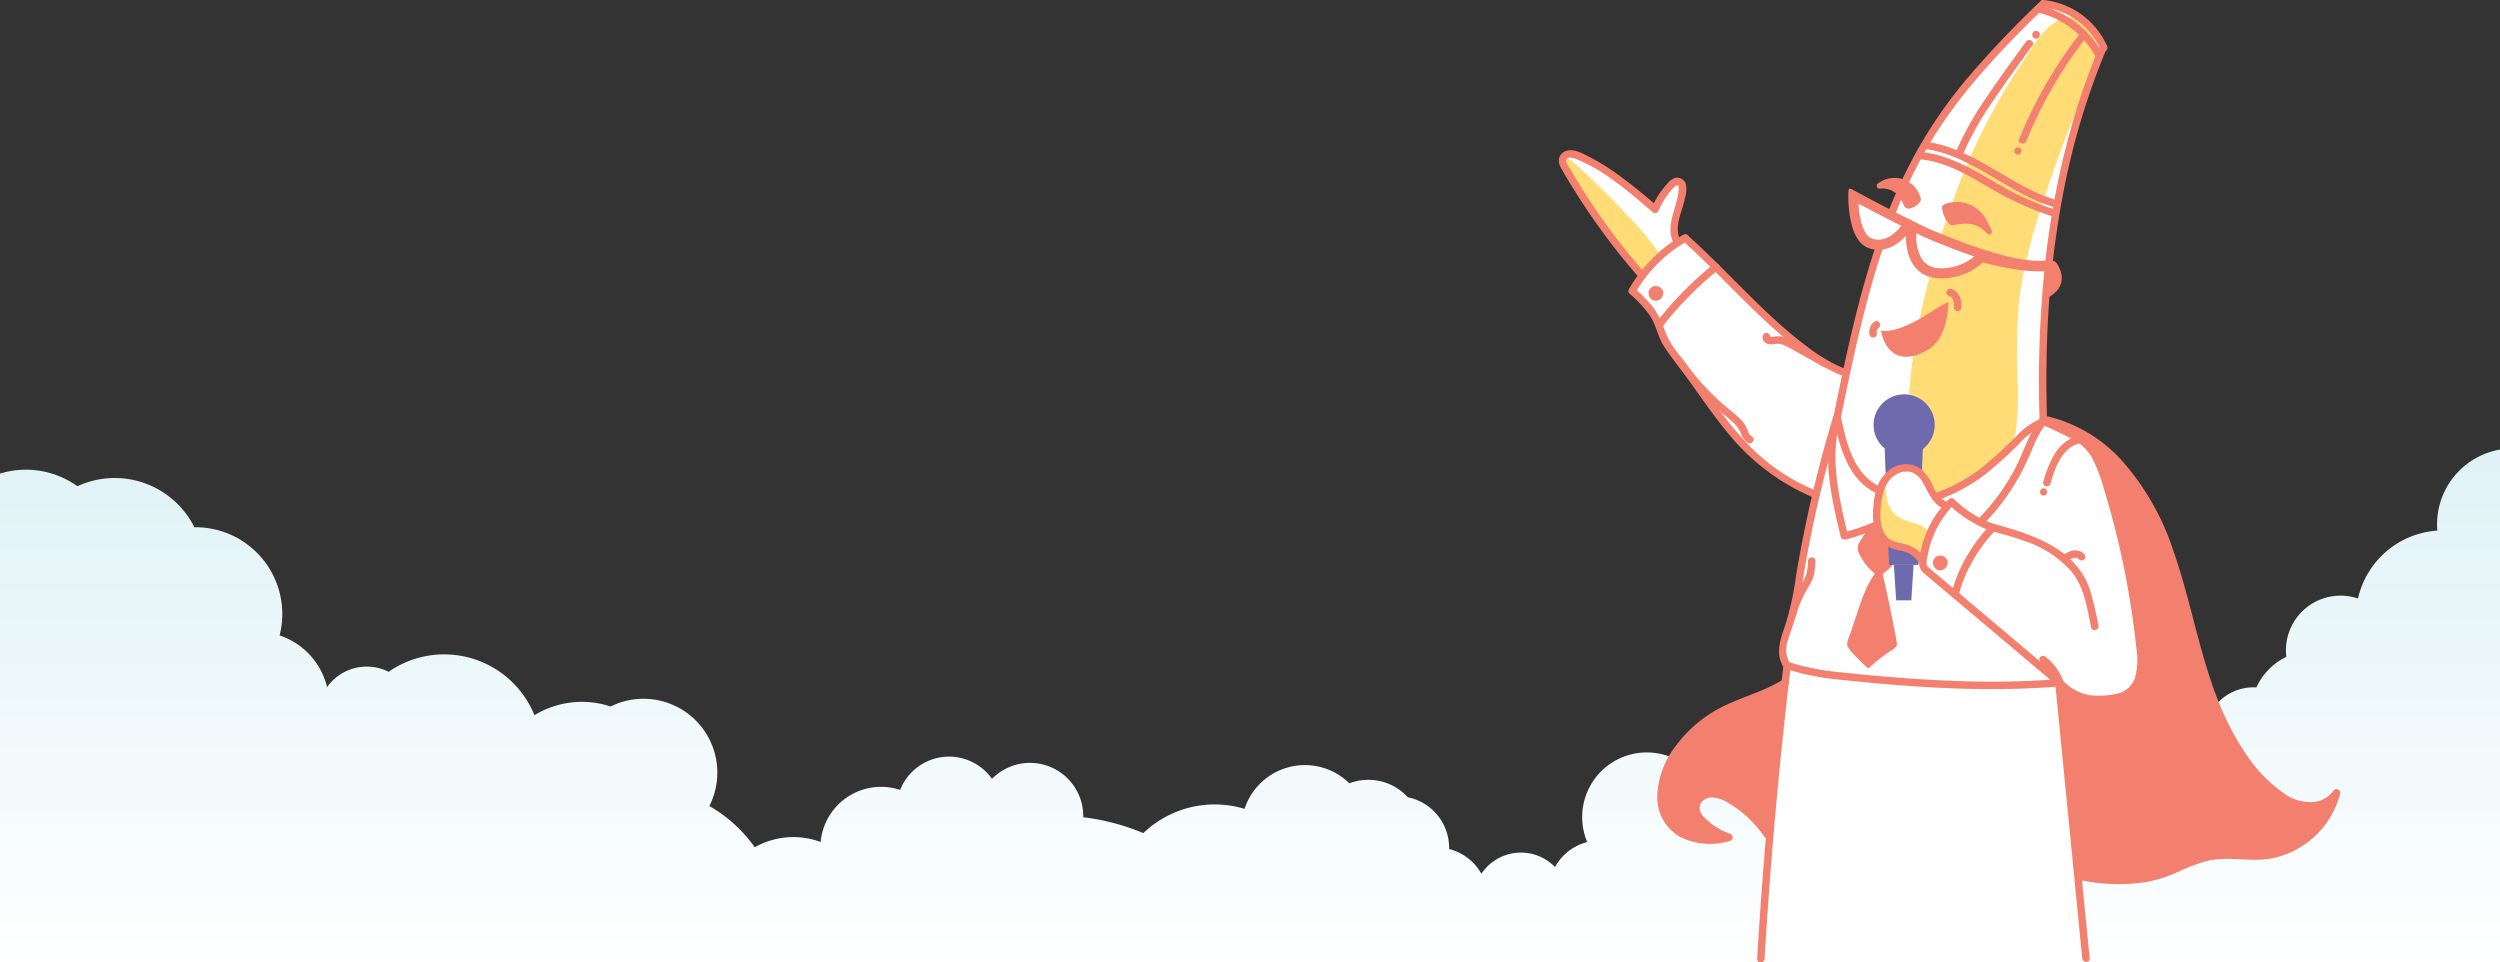 <svg xmlns="http://www.w3.org/2000/svg" xmlns:xlink="http://www.w3.org/1999/xlink" width="360" height="138.599" viewBox="0 0 360 138.599">
  <rect x="0" y="0" width="360" height="138.599" fill="#333333" stroke="none"/>
  <defs>
    <linearGradient id="linear-gradient" x1="0.5" x2="0.5" y2="1" gradientUnits="objectBoundingBox">
      <stop offset="0" stop-color="#dff2f6"/>
      <stop offset="1" stop-color="#fff"/>
    </linearGradient>
    <clipPath id="clip-path">
      <rect id="Rectangle_329" data-name="Rectangle 329" width="360" height="73.863" fill="url(#linear-gradient)"/>
    </clipPath>
    <clipPath id="clip-path-2">
      <rect id="Rectangle_322" data-name="Rectangle 322" width="112.533" height="138.599" fill="none"/>
    </clipPath>
    <clipPath id="clip-path-4">
      <rect id="Rectangle_320" data-name="Rectangle 320" width="10.432" height="14.374" fill="none"/>
    </clipPath>
  </defs>
  <g id="Group_1108" data-name="Group 1108" transform="translate(0 -621.401)">
    <g id="Group_418" data-name="Group 418" transform="translate(0 686.137)">
      <g id="Group_417" data-name="Group 417" clip-path="url(#clip-path)">
        <path id="Path_1063" data-name="Path 1063" d="M360,0V73.863H0V3.457a12.966,12.966,0,0,1,1.448-.349,12.764,12.764,0,0,1,9.7,2.17,12.821,12.821,0,0,1,16.842,5.91A12.5,12.5,0,0,1,40.373,26.3c-.033.157-.07.311-.11.466a10.4,10.4,0,0,1,6.829,7.425h.014A7.019,7.019,0,0,1,55.96,32a14.03,14.03,0,0,1,21,6.25A13.132,13.132,0,0,1,87.925,37a10.636,10.636,0,0,1,14.224,14.33,20.558,20.558,0,0,1,6.536,5.939,11.279,11.279,0,0,1,8.96-.937c.179.056.354.115.527.18a8.742,8.742,0,0,1,11.45-7.5,7.572,7.572,0,0,1,13.225-1.595,7.669,7.669,0,0,1,13.14,5.531,32.3,32.3,0,0,1,8.652,2.284,14.866,14.866,0,0,1,14.579-3.494,9.137,9.137,0,0,1,15.091-3.678,7.68,7.68,0,0,1,8.415,2.009,7.429,7.429,0,0,1,5.887,6.314,7.587,7.587,0,0,1,.063,1.142,7.418,7.418,0,0,1,4.648,3.558,6.839,6.839,0,0,1,10.6-.965,7.335,7.335,0,0,1,4.634-3.595A9.313,9.313,0,0,1,241.49,44.689a10.1,10.1,0,0,1,18.608-.081,10.619,10.619,0,0,1,1.525-.34c.215-.032.427-.054.641-.073a5.522,5.522,0,0,1,6.5.789,7.407,7.407,0,0,1,14.621-.573c.027.135.049.269.067.4a35.522,35.522,0,0,1,9.9-2.865,11.386,11.386,0,0,1,.164-1.69,11.155,11.155,0,0,1,22.084.734q.938-.288,1.893-.523a7.044,7.044,0,0,1,7.1-6.226c.108,0,.216.007.324.012a9.168,9.168,0,0,1,4.317-4.411,7.859,7.859,0,0,1,10.317-8.391A12.566,12.566,0,0,1,349,11.961a12.725,12.725,0,0,1,1.976-.294c-.029-.349-.042-.7-.037-1.062A10.928,10.928,0,0,1,360,0" fill="url(#linear-gradient)"/>
      </g>
    </g>
    <g id="Group_409" data-name="Group 409" transform="translate(224.467 621.401)">
      <g id="Group_408" data-name="Group 408" clip-path="url(#clip-path-2)">
        <g id="Group_407" data-name="Group 407">
          <g id="Group_406" data-name="Group 406" clip-path="url(#clip-path-2)">
            <path id="Path_384" data-name="Path 384" d="M70.2,173.189a4.531,4.531,0,0,1-.239-2.408q1.463-17.626,3.45-35.2a13.944,13.944,0,0,0,.095-3.617c-.108-.721-.329-1.425-.369-2.153a8.684,8.684,0,0,1,.306-2.353L80.8,94.685c1.368-6.1,2.734-12.036,4.34-18.073a71.507,71.507,0,0,1,7.1-17.226,1.9,1.9,0,0,1,.632-.752,1.685,1.685,0,0,1,.9-.161c2.525.071,4.767,1.525,6.945,2.8a62.045,62.045,0,0,0,11.438,5.4,145.318,145.318,0,0,0-1.472,29.753c3.185,1.717,6.49,3.541,8.54,6.522,2.339,3.4,2.666,7.732,3.466,11.781,1.126,5.7,3.326,11.228,3.618,17.035a9.366,9.366,0,0,1-.822,4.958,8.68,8.68,0,0,1-4.538,3.593c-1.824.741-3.763,1.178-5.565,1.969-1.519.666-1.157,2.878-1.13,4.536.041,2.47.288,4.932.535,7.39q.962,9.579,1.925,19.159c.015.149,0,.343-.138.392s-.174-.275-.045-.2" transform="translate(-40.768 -35.906)" fill="#fff"/>
            <path id="Path_385" data-name="Path 385" d="M95.513,25.935A42.824,42.824,0,0,0,88.119,23.1C92.39,15.225,98.636,8.631,104.857,2.184a2.514,2.514,0,0,1,.906-.689,2.3,2.3,0,0,1,1.384.071,13,13,0,0,1,6.969,4.892,1.979,1.979,0,0,1,.483,1.219,2.394,2.394,0,0,1-.4,1,19.633,19.633,0,0,0-1.568,4.014c-.455,1.475-1.069,2.951-1.524,4.427-.464,1.5-.928,3.009-1.359,4.523-.567,1.99-.919,4-1.372,6.014a17.927,17.927,0,0,1-.638,3.043c-.443,1.017-.673.767-1.793.394-3.7-1.233-6.955-3.438-10.427-5.153" transform="translate(-36.074 -0.869)" fill="#fff"/>
            <path id="Path_386" data-name="Path 386" d="M169.555,195.848c.075,1.475,1.31,2.2,2.6,2.923.157.089.176.642.175.823a2.13,2.13,0,0,1-.3.607,7.719,7.719,0,0,1-1.406,1.385,1.547,1.547,0,0,0-.663.826,1.444,1.444,0,0,0,.046.57q1.029,4.737,1.877,9.511a.976.976,0,0,1,0,.5,1,1,0,0,1-.423.435,28.312,28.312,0,0,0-3.329,2.637l-2.063-2.106a1.555,1.555,0,0,1-.442-2.022,48.279,48.279,0,0,1,3.62-8.989.754.754,0,0,0,.134-.385.681.681,0,0,0-.157-.358c-.705-.976-1.889-1.752-1.956-2.954a3.6,3.6,0,0,1,.794-2.067,5.615,5.615,0,0,1,1.3-1.552c.49.416.521,1.149.793,1.732a2.175,2.175,0,0,0,1.292,1.136" transform="translate(-123.639 -120.135)" fill="#f3806e"/>
            <path id="Path_387" data-name="Path 387" d="M222.9,277.663c-1.868-2.148-3.8-4.347-6.321-5.666a4.719,4.719,0,0,0-2.035-.626,2.2,2.2,0,0,0-1.875.854,2.323,2.323,0,0,0,.146,2.518,6.829,6.829,0,0,0,1.986,1.766l1.731,1.174a7.922,7.922,0,0,1-6.627-.758,5.508,5.508,0,0,1-1.607-1.451,6.1,6.1,0,0,1-.958-3.623c.049-4.268,2.72-8.165,6.126-10.736a27.707,27.707,0,0,1,5.522-3.151,29.15,29.15,0,0,1,5.927-2.218c.386,1.446-.387,3.908-.558,5.441q-.307,2.74-.571,5.485t-.485,5.493q-.111,1.374-.21,2.749c-.03.419-.435,2.468-.189,2.751" transform="translate(-192.506 -157.047)" fill="#f3806e"/>
            <path id="Path_388" data-name="Path 388" d="M166.582,195.348a16.522,16.522,0,0,0-1.179,1.563q-.272.411-.521.837c-.157.269-.357.492-.222.8a7.2,7.2,0,0,0,2.214,2.764l-.649.084a13.067,13.067,0,0,0,1.948-1.779,4.807,4.807,0,0,0,.349-.47c.061-.093.119-.188.174-.285a1.629,1.629,0,0,1,.134-.268q.163.138.052.071a.974.974,0,0,0-.12-.057,2.392,2.392,0,0,1-.254-.151,4.224,4.224,0,0,0-.508-.338c-.617-.308-.075-1.231.541-.925.245.122.44.316.678.448a1.343,1.343,0,0,1,.564.429c.344.548-.057,1.2-.366,1.664a11,11,0,0,1-2.433,2.42.55.55,0,0,1-.649.084,7.936,7.936,0,0,1-2.739-3.478c-.272-.78.349-1.558.75-2.182a18.516,18.516,0,0,1,1.481-1.986c.447-.526,1.2.235.757.757" transform="translate(-120.488 -119.385)" fill="#f3806e"/>
            <path id="Path_389" data-name="Path 389" d="M212.13,79.523l-10.141-9.878a1.319,1.319,0,0,1-1.121.584c-1.087-2.455.641-5.219.645-7.9a.894.894,0,0,0-.135-.561c-.35-.445-1.042,0-1.4.438l-2.6,3.152c-3.218-2.906-6.531-5.873-10.568-7.456-.773-.3-1.9-.416-2.207.354a1.7,1.7,0,0,0,.326,1.425,116.531,116.531,0,0,0,10.455,15.014,1.126,1.126,0,0,1,.325.639c.015.489-.562.761-.793,1.192-.411.763.351,1.6.944,2.227a15.827,15.827,0,0,1,2.028,2.958,106.263,106.263,0,0,0,9.275,13.985,42.011,42.011,0,0,0,12.7,10.82c.3.158.681.306.955.107a.933.933,0,0,0,.288-.549l2.953-11.242a36.1,36.1,0,0,0,.98-4.5c.115-.886.25-1.115-.482-1.541-.611-.356-1.335-.573-1.967-.9a33.938,33.938,0,0,1-6.9-5c-1.214-1.09-2.386-2.227-3.555-3.366" transform="translate(-183.81 -35.413)" fill="#fff"/>
            <path id="Path_390" data-name="Path 390" d="M255.766,59.452c-.337-.293-.884-.576-1.173-.236-.229.27-.051.678.133.981A178.226,178.226,0,0,0,265.655,76.11c-.051-.069,1.769-1.942,1.93-2.132.77-.908.89-1.108.193-2.086a48.385,48.385,0,0,0-3.736-4.345,100.149,100.149,0,0,0-8.277-8.095" transform="translate(-253.916 -36.268)" fill="#ffdc76"/>
            <path id="Path_391" data-name="Path 391" d="M93.109,44.919c-1.822,7.277-3.1,14.771-2.633,22.258a11.6,11.6,0,0,0,.453,2.874,13.2,13.2,0,0,0,2.654,4.171,1.766,1.766,0,0,0,.693.588,1.64,1.64,0,0,0,.984-.043c2.911-.788,5.352-2.726,7.7-4.617a8.3,8.3,0,0,0,2.362-2.522c.77-1.511.871-5.52.822-7.216-.328-11.194-.049-14.748,2.194-22.916a186.364,186.364,0,0,1,8.833-23.806c1.2-2.807.419-7.8-3.739-7.408-3.095.294-5.489,4.837-7.016,7.111a89.447,89.447,0,0,0-9.8,19.859c-1.365,3.826-2.52,7.725-3.507,11.665" transform="translate(-40.031 -3.844)" fill="#ffdc76"/>
            <path id="Path_392" data-name="Path 392" d="M159.538,215.883h2.186l.326-5.106h-2.838Z" transform="translate(-110.96 -129.434)" fill="#6f69ae"/>
            <path id="Path_393" data-name="Path 393" d="M156.4,184.1h4.244l.624-16.764h-5.492Z" transform="translate(-108.848 -102.758)" fill="#6f69ae"/>
            <path id="Path_394" data-name="Path 394" d="M156.3,181.492l-.017-.447h5.1l-.017.447Z" transform="translate(-109.161 -111.176)" fill="#6f69ae"/>
            <path id="Path_395" data-name="Path 395" d="M151.34,151.547a4.4,4.4,0,1,0,4.4-4.4,4.4,4.4,0,0,0-4.4,4.4" transform="translate(-106.012 -90.36)" fill="#6f69ae"/>
            <path id="Path_396" data-name="Path 396" d="M146.568,182.842a3.35,3.35,0,0,0,1.832,2.4,11.973,11.973,0,0,0,1.814.413,8.073,8.073,0,0,1,3.1,1.94c.2.159-.212-.145,0,0a8.727,8.727,0,0,0,.459-1.932,15.076,15.076,0,0,1,.772-2.167,7.84,7.84,0,0,1,2.317-3.391c-.294-.156.273.193,0,0a8.15,8.15,0,0,1-2.751-3.328,6.894,6.894,0,0,0-.789-1.559,2.949,2.949,0,0,0-3.1-.868,4.509,4.509,0,0,0-2.542,2.147,8.212,8.212,0,0,0-.829,2.179c-.088.347-.159.7-.223,1.049a7.877,7.877,0,0,0-.069,3.116" transform="translate(-100.921 -106.989)" fill="#fff"/>
            <path id="Path_397" data-name="Path 397" d="M146.981,117.519s.959,5.494,6.536,2.052c2.53-1.721,2.53-6.222,2.53-6.222s-5.847,4.48-9.066,4.17" transform="translate(-100.236 -69.605)" fill="#f3806e"/>
            <path id="Path_398" data-name="Path 398" d="M146.981,117.519s.959,5.494,6.536,2.052c2.53-1.721,2.53-6.222,2.53-6.222S150.2,117.829,146.981,117.519Z" transform="translate(-100.236 -69.605)" fill="none" stroke="#f3806e" stroke-width="0.555"/>
            <g id="Group_405" data-name="Group 405" transform="translate(69.774 60.687)" opacity="0.25">
              <g id="Group_404" data-name="Group 404">
                <g id="Group_403" data-name="Group 403" clip-path="url(#clip-path-4)">
                  <path id="Path_399" data-name="Path 399" d="M83.768,157.253c.161.09,5.258,3.005,5.324,3.532s.265,2.179,1.39,2.708c1.091.514,3.564,7.686,3.717,8.133-.434-1.715-.879-3.429-1.308-5.139a9.388,9.388,0,0,0-1.641-3.894,7.185,7.185,0,0,1-.99-1.21,7.894,7.894,0,0,0-.5-1.072,2.692,2.692,0,0,0-.982-.707c-.379-.191-.757-.384-1.138-.575a35.657,35.657,0,0,0-3.871-1.776" transform="translate(-83.768 -157.253)" fill="#fff"/>
                </g>
              </g>
            </g>
            <path id="Path_400" data-name="Path 400" d="M96.817,16.888a103.912,103.912,0,0,0-6.163,20.393,135.332,135.332,0,0,0-2.387,21.26c-.147,4.007-.14,8.018-.011,12.025.022.69-1.048.689-1.071,0a161.721,161.721,0,0,1,.671-21.644,120.816,120.816,0,0,1,3.995-21.163,100.618,100.618,0,0,1,4.042-11.411c.268-.633,1.191-.087.924.541" transform="translate(-17.941 -9.866)" fill="#f3806e"/>
            <path id="Path_401" data-name="Path 401" d="M140,.942c-6.412,6.21-12.666,12.7-17.155,20.478-4.354,7.546-7.078,15.892-9.178,24.311-1.188,4.761-2.182,9.568-3.168,14.374-.139.675-1.171.389-1.033-.284,1.776-8.655,3.576-17.344,6.5-25.7A79.668,79.668,0,0,1,121.183,22.2a68.064,68.064,0,0,1,7.546-10.953A144.41,144.41,0,0,1,139.244.185c.5-.48,1.253.277.757.757" transform="translate(-69.871 -0.019)" fill="#f3806e"/>
            <path id="Path_402" data-name="Path 402" d="M95.616,7.18a10.258,10.258,0,0,0-8.24-6.105c-.679-.068-.686-1.14,0-1.071a11.308,11.308,0,0,1,9.165,6.636c.27.626-.652,1.172-.925.541" transform="translate(-17.579 0)" fill="#f3806e"/>
            <path id="Path_403" data-name="Path 403" d="M97.286,9.539a12.68,12.68,0,0,0-8.374-6.494c-.672-.154-.387-1.187.285-1.033A13.719,13.719,0,0,1,98.211,9c.316.611-.607,1.154-.925.541" transform="translate(-19.908 -1.226)" fill="#f3806e"/>
            <path id="Path_404" data-name="Path 404" d="M132.843,86.326s2.944-1.218,1.649-3.956-.374,2.319-18.875-5.6c-6.105-2.955-10.964-5.648-10.964-5.648s-.4,7,2.823,8.054,5.517-2.407,5.517-2.407-.857,6.345,4.336,6.709a8.818,8.818,0,0,0,6.357-2.317s6.2,1.753,9.623,1.207c.685,0,1.934,2.433-.466,3.956" transform="translate(-62.669 -43.675)" fill="#f3806e"/>
            <path id="Path_405" data-name="Path 405" d="M132.843,86.326s2.944-1.218,1.649-3.956-.374,2.319-18.875-5.6c-6.105-2.955-10.964-5.648-10.964-5.648s-.4,7,2.823,8.054,5.517-2.407,5.517-2.407-.857,6.345,4.336,6.709a8.818,8.818,0,0,0,6.357-2.317s6.2,1.753,9.623,1.207C133.994,82.37,135.242,84.8,132.843,86.326Z" transform="translate(-62.669 -43.675)" fill="none" stroke="#f3806e" stroke-linecap="round" stroke-linejoin="round" stroke-width="0.555"/>
            <path id="Path_406" data-name="Path 406" d="M148.656,85.287a7.474,7.474,0,0,0,4.6-1.7q-3.155-1.062-7.095-2.749l-.039-.018q-.6-.29-1.181-.576a6.132,6.132,0,0,0,.867,3.867,3.1,3.1,0,0,0,2.4,1.164c.151.01.3.016.455.016m-9.182-4.124c1.712,0,3.011-1.654,3.259-1.993-2.621-1.315-4.817-2.476-6.152-3.194.107,1.931.572,4.57,2.005,5.041a2.843,2.843,0,0,0,.887.146" transform="translate(-93.429 -46.655)" fill="#fff"/>
            <path id="Path_407" data-name="Path 407" d="M260.57,69.563c-1.556-2.866.889-5.659.641-8.577l.157.379c-.257-.269-.358-.37-.634-.125a7.945,7.945,0,0,0-.937,1.042,11.435,11.435,0,0,0-1.5,2.559.541.541,0,0,1-.841.108c-1.724-1.482-3.45-2.969-5.289-4.308a25.642,25.642,0,0,0-5.688-3.315c-.36-.139-1.373-.45-1.446.212-.044.4.412.937.6,1.259q.887,1.528,1.83,3.021,1.839,2.912,3.885,5.687,2.37,3.216,5.008,6.219c.452.517-.3,1.277-.757.758a97.11,97.11,0,0,1-9.342-12.573c-.674-1.081-1.358-2.169-1.962-3.292a2.091,2.091,0,0,1-.32-1.2,1.5,1.5,0,0,1,1.094-1.269c1.139-.335,2.361.4,3.344.9a29.234,29.234,0,0,1,3.189,1.892,73.256,73.256,0,0,1,6.613,5.254l-.841.108a12.045,12.045,0,0,1,2.308-3.519,1.986,1.986,0,0,1,1.211-.775,1.485,1.485,0,0,1,1.342.773,4.029,4.029,0,0,1-.067,2.033,19.994,19.994,0,0,1-.583,2.108c-.4,1.314-.788,2.817-.09,4.1.329.606-.6,1.147-.925.541" transform="translate(-243.968 -34.427)" fill="#f3806e"/>
            <path id="Path_408" data-name="Path 408" d="M142.036,107.75a2.023,2.023,0,0,1,1.171,1.024,3.155,3.155,0,0,1,.276,1.652.535.535,0,1,1-1.071,0,3.9,3.9,0,0,0,0-.651c-.009-.1.015.078,0,.01-.005-.025-.008-.05-.013-.075-.009-.05-.02-.1-.033-.149s-.031-.11-.049-.164a.275.275,0,0,1-.026-.071c0,.034.045.1.007.018a1.755,1.755,0,0,0-.137-.241.549.549,0,0,1-.038-.053.384.384,0,1,1,.023.032c-.032-.037-.064-.073-.1-.108s-.064-.058-.1-.087c-.048-.044.1.067.019.015l-.054-.036a1.284,1.284,0,0,0-.112-.064c-.011-.005-.11-.051-.024-.012s-.014,0-.027-.007a.536.536,0,1,1,.285-1.033" transform="translate(-85.514 -66.153)" fill="#f3806e"/>
            <path id="Path_409" data-name="Path 409" d="M172.989,120.81l-.031.023.108-.084a1.275,1.275,0,0,0-.212.215l.084-.108a1.37,1.37,0,0,0-.161.278l.054-.128a1.4,1.4,0,0,0-.091.328c.007-.047.013-.095.019-.142a1.285,1.285,0,0,0,0,.34l-.019-.142c.005.037.013.075.021.112a.563.563,0,0,1-.054.413.548.548,0,0,1-.32.246.536.536,0,0,1-.659-.374,1.766,1.766,0,0,1,.049-1.012,1.813,1.813,0,0,1,.225-.444,2.1,2.1,0,0,1,.2-.245,2.134,2.134,0,0,1,.245-.2.538.538,0,0,1,.413-.054.536.536,0,0,1,.374.659l-.054.128a.536.536,0,0,1-.192.192" transform="translate(-126.976 -73.575)" fill="#f3806e"/>
            <path id="Path_410" data-name="Path 410" d="M124.625,66.083a45.764,45.764,0,0,1-9.845-4.515c-2.895-1.683-5.913-3.431-9.31-3.778-.679-.069-.686-1.141,0-1.071,3.437.351,6.485,1.975,9.428,3.679,1.522.881,3.034,1.783,4.616,2.555a35.646,35.646,0,0,0,5.4,2.1.536.536,0,0,1-.285,1.033" transform="translate(-53.257 -34.828)" fill="#f3806e"/>
            <path id="Path_411" data-name="Path 411" d="M123.907,62.311c-5.227-1.493-9.408-5.148-14.379-7.205a17.041,17.041,0,0,0-4.322-1.2c-.674-.086-.683-1.159,0-1.071,5.5.706,9.9,4.244,14.691,6.7a23.7,23.7,0,0,0,4.295,1.744.536.536,0,0,1-.285,1.033" transform="translate(-52.441 -32.439)" fill="#f3806e"/>
            <path id="Path_412" data-name="Path 412" d="M104.067,12.22a63.146,63.146,0,0,0-8.7,15.029c-.256.63-1.293.354-1.033-.285a64.954,64.954,0,0,1,8.975-15.5c.424-.543,1.177.22.757.757" transform="translate(-28.047 -6.925)" fill="#f3806e"/>
            <path id="Path_413" data-name="Path 413" d="M119.456,56.024a.536.536,0,0,1,0-1.071.536.536,0,0,1,0,1.071" transform="translate(-53.341 -33.746)" fill="#f3806e"/>
            <path id="Path_414" data-name="Path 414" d="M114.629,31.21a44.611,44.611,0,0,1,4.479-8.041c1.835-2.712,3.755-5.37,5.688-8.014.4-.551,1.332-.017.925.541-1.9,2.6-3.783,5.207-5.589,7.869a43.9,43.9,0,0,0-4.469,7.93c-.257.629-1.294.354-1.033-.285" transform="translate(-57.509 -9.165)" fill="#f3806e"/>
            <path id="Path_415" data-name="Path 415" d="M112.121,12.075V12a.4.4,0,0,1,.046-.206.4.4,0,0,1,.11-.172.6.6,0,0,1,.379-.157l.142.019a.535.535,0,0,1,.236.138l.084.108a.533.533,0,0,1,.073.271v.079a.551.551,0,0,1-.535.536l-.142-.019a.538.538,0,0,1-.237-.138l-.084-.108a.535.535,0,0,1-.073-.27" transform="translate(-43.929 -7.037)" fill="#f3806e"/>
            <path id="Path_416" data-name="Path 416" d="M106.117,99.6q-.068,1.12-.137,2.241a3.347,3.347,0,0,1-.135,1.089.745.745,0,0,1-1.045.439.538.538,0,0,1-.108-.841,2.4,2.4,0,0,0,.293-.281c.009-.01.087-.106.044-.051s.019-.027.025-.036q.058-.083.11-.171c.034-.058.066-.118.1-.179.017-.034.032-.068.047-.1-.019.045-.021.053,0,0a3.137,3.137,0,0,0,.118-.413c.006-.029.01-.059.016-.089.018-.08-.011.128,0-.015.007-.068.012-.135.014-.2s0-.136,0-.2c0-.03,0-.06-.005-.09,0-.015-.016-.14-.005-.063s-.005-.028-.008-.04c-.007-.037-.014-.074-.022-.11q-.023-.1-.053-.2c-.009-.029-.019-.057-.029-.085-.017-.046-.035-.087,0-.019q-.046-.1-.1-.2a.536.536,0,0,1,.733-.733,2.209,2.209,0,0,1,.892,1.837c.033.668-.1,1.534-.861,1.736a.536.536,0,1,1-.285-1.033q.087-.027-.017.014c.05-.031.045-.024-.015.019a.477.477,0,0,0,.053-.055q-.065.086-.017.012c.054-.125-.028.112.013-.022.017-.055.033-.109.045-.165.006-.029.011-.057.015-.085q-.014.107,0,.015c0-.043.005-.086.007-.129q.006-.176-.005-.352c0-.055-.008-.11-.014-.165.014.129-.013-.067-.018-.09a2.272,2.272,0,0,0-.089-.31c.042.118-.027-.052-.04-.075-.022-.039-.046-.075-.071-.112.068.1-.038-.038-.059-.059s-.043-.04-.066-.059c.049.038.049.04,0,0l.733-.732a3.133,3.133,0,0,1-.7,3.843q-.054-.421-.108-.841a.407.407,0,0,0-.444.037c-.04.054-.05.063-.029.028s.014-.024-.013.032a.589.589,0,0,0,.022-.081c-.042.137,0-.027,0-.067,0-.065.008-.13.012-.195l.053-.876.105-1.721a.535.535,0,1,1,1.071,0" transform="translate(-34.659 -60.831)" fill="#f3806e"/>
            <path id="Path_417" data-name="Path 417" d="M183.77,138.648a.536.536,0,0,1,0-1.071.536.536,0,0,1,0,1.071" transform="translate(-142.475 -84.483)" fill="#f3806e"/>
            <path id="Path_418" data-name="Path 418" d="M206.758,108.013c-3.682-1.348-6.818-3.926-9.726-6.49-3.006-2.65-5.8-5.53-8.639-8.352-1.6-1.585-3.209-3.153-4.883-4.656-.514-.462.245-1.217.757-.757,5.809,5.219,10.877,11.28,17.146,15.98a22.329,22.329,0,0,0,5.629,3.243c.642.235.365,1.27-.285,1.033" transform="translate(-165.627 -53.802)" fill="#f3806e"/>
            <path id="Path_419" data-name="Path 419" d="M251.421,88.373a20.083,20.083,0,0,0-7.395,7.348.536.536,0,0,1-.925-.54,21.166,21.166,0,0,1,7.779-7.732.536.536,0,0,1,.541.925" transform="translate(-232.937 -53.655)" fill="#f3806e"/>
            <path id="Path_420" data-name="Path 420" d="M195.2,107.38a21.308,21.308,0,0,1,2.691,2.791,12.658,12.658,0,0,1,1.684,3.449,13.134,13.134,0,0,0,2.116,3.456c.778,1.01,1.528,2.04,2.269,3.076,2.989,4.18,5.879,8.524,9.854,11.85a28.478,28.478,0,0,0,7.635,4.56c.631.254.356,1.291-.285,1.033a31.565,31.565,0,0,1-12.508-9.323c-1.658-1.993-3.158-4.11-4.657-6.223-.77-1.086-1.54-2.172-2.333-3.241a34.8,34.8,0,0,1-2.422-3.333c-.748-1.309-1-2.828-1.816-4.1a16.821,16.821,0,0,0-2.987-3.234c-.51-.466.249-1.221.757-.757" transform="translate(-184.254 -65.85)" fill="#f3806e"/>
            <path id="Path_421" data-name="Path 421" d="M240.532,99.158a50.357,50.357,0,0,0-8.21,8.359c-.422.544-1.175-.219-.757-.757a50.328,50.328,0,0,1,8.21-8.359c.532-.428,1.294.325.757.757" transform="translate(-217.501 -60.348)" fill="#f3806e"/>
            <path id="Path_422" data-name="Path 422" d="M253.679,107.737l0-.01.054.128a.506.506,0,0,0-.056-.1l.084.108a.525.525,0,0,0-.093-.092l.108.084a.6.6,0,0,0-.123-.071l.128.054a.667.667,0,0,0-.159-.042l.142.019a.667.667,0,0,0-.164,0l.142-.019a.578.578,0,0,0-.137.037l.128-.054a.521.521,0,0,0-.1.061l.108-.084a.49.49,0,0,0-.079.08l.084-.108a.464.464,0,0,0-.057.1l.054-.128a.541.541,0,0,0-.032.12l.019-.142a.581.581,0,0,0,0,.146c-.007-.047-.013-.095-.019-.142a.679.679,0,0,0,.045.163l-.054-.128a.674.674,0,0,0,.08.137l-.084-.108a.606.606,0,0,0,.1.1l-.108-.084a.532.532,0,0,0,.107.063l-.128-.054a.48.48,0,0,0,.113.03l-.142-.019a.494.494,0,0,0,.117,0l-.142.019a.544.544,0,0,0,.122-.034l-.128.054a.6.6,0,0,0,.121-.071l-.108.084a.673.673,0,0,0,.117-.118l-.084.108a.663.663,0,0,0,.077-.133l-.054.128a.567.567,0,0,0,.038-.135c-.006.047-.013.095-.019.142a.54.54,0,0,0,0-.127c.006.047.013.095.019.142a.488.488,0,0,0-.026-.1.406.406,0,0,1-.01-.213.4.4,0,0,1,.064-.2.535.535,0,0,1,.732-.192l.108.084a.535.535,0,0,1,.138.236.855.855,0,0,1,.049.315.97.97,0,0,1-.053.313,1.141,1.141,0,0,1-.14.283,1.52,1.52,0,0,1-.138.171,1.473,1.473,0,0,1-.171.139,1.042,1.042,0,0,1-.281.138.508.508,0,0,1-.09.022,1.112,1.112,0,0,1-.224.023,1.061,1.061,0,0,1-.419-.106.978.978,0,0,1-.239-.166,1.132,1.132,0,0,1-.309-.5,1.182,1.182,0,0,1-.049-.3,1.03,1.03,0,0,1,.032-.3.871.871,0,0,1,.049-.133.853.853,0,0,1,.066-.138,1.062,1.062,0,0,1,.29-.3,1.042,1.042,0,0,1,.551-.176,1.152,1.152,0,0,1,.317.032,1.1,1.1,0,0,1,.291.114.949.949,0,0,1,.122.086.908.908,0,0,1,.118.1,1.1,1.1,0,0,1,.227.377.407.407,0,0,1,.01.214.394.394,0,0,1-.064.2.535.535,0,0,1-.732.192l-.108-.084a.535.535,0,0,1-.138-.236" transform="translate(-239.729 -65.548)" fill="#f3806e"/>
            <path id="Path_423" data-name="Path 423" d="M147.55,208.323l0-.01.054.128a.506.506,0,0,0-.056-.1l.084.108a.524.524,0,0,0-.093-.092l.108.084a.6.6,0,0,0-.123-.071l.128.054a.668.668,0,0,0-.159-.042l.142.019a.669.669,0,0,0-.164,0l.142-.019a.58.58,0,0,0-.137.037l.128-.054a.52.52,0,0,0-.1.061l.108-.084a.488.488,0,0,0-.079.08l.084-.108a.466.466,0,0,0-.057.1l.054-.128a.541.541,0,0,0-.032.12c.007-.047.013-.095.019-.142a.579.579,0,0,0,0,.146l-.019-.142a.68.68,0,0,0,.045.163l-.054-.128a.675.675,0,0,0,.08.137l-.084-.108a.605.605,0,0,0,.1.1l-.108-.084a.533.533,0,0,0,.107.063l-.128-.054a.479.479,0,0,0,.113.03l-.142-.019a.493.493,0,0,0,.117,0l-.142.019a.545.545,0,0,0,.122-.034l-.128.054a.6.6,0,0,0,.121-.071l-.108.084a.676.676,0,0,0,.117-.118l-.084.108a.661.661,0,0,0,.077-.133l-.054.128a.565.565,0,0,0,.038-.135l-.019.142a.537.537,0,0,0,0-.127c.006.047.013.095.019.142a.487.487,0,0,0-.026-.1.406.406,0,0,1-.01-.213.4.4,0,0,1,.064-.2.535.535,0,0,1,.732-.192l.108.084a.535.535,0,0,1,.138.236.855.855,0,0,1,.049.315.97.97,0,0,1-.053.313,1.141,1.141,0,0,1-.14.283,1.517,1.517,0,0,1-.138.171,1.472,1.472,0,0,1-.171.139,1.041,1.041,0,0,1-.281.138.509.509,0,0,1-.09.022,1.113,1.113,0,0,1-.224.023,1.061,1.061,0,0,1-.419-.106.977.977,0,0,1-.239-.166,1.132,1.132,0,0,1-.309-.5,1.181,1.181,0,0,1-.049-.3,1.029,1.029,0,0,1,.032-.3.868.868,0,0,1,.049-.133.857.857,0,0,1,.066-.138,1.062,1.062,0,0,1,.29-.3,1.042,1.042,0,0,1,.551-.176,1.152,1.152,0,0,1,.317.032,1.1,1.1,0,0,1,.291.114.948.948,0,0,1,.122.086.909.909,0,0,1,.118.1,1.1,1.1,0,0,1,.227.377.407.407,0,0,1,.01.214.394.394,0,0,1-.064.2.535.535,0,0,1-.732.192l-.108-.084a.535.535,0,0,1-.138-.236" transform="translate(-92.643 -127.316)" fill="#f3806e"/>
            <path id="Path_424" data-name="Path 424" d="M171.956,154.81c.794,3.8,1.813,8.318,5.687,10.13.624.292.081,1.215-.541.925-4.134-1.934-5.329-6.7-6.179-10.771-.14-.673.891-.96,1.033-.285" transform="translate(-131.344 -94.829)" fill="#f3806e"/>
            <path id="Path_425" data-name="Path 425" d="M125.476,157a9.854,9.854,0,0,0-3.765,2.764c-1.138,1.125-2.3,2.225-3.529,3.253a24.477,24.477,0,0,1-8.192,4.776c-.658.21-.94-.824-.285-1.033a23.842,23.842,0,0,0,8.215-4.923c1.207-1.044,2.346-2.157,3.483-3.275a9.671,9.671,0,0,1,3.789-2.6c.66-.205.942.828.285,1.033" transform="translate(-55.511 -95.757)" fill="#f3806e"/>
            <path id="Path_426" data-name="Path 426" d="M177.223,195.775a33.454,33.454,0,0,1-4.364,1.485.536.536,0,0,1-.285-1.033,33.508,33.508,0,0,0,4.364-1.485.538.538,0,0,1,.659.374.549.549,0,0,1-.374.659" transform="translate(-131.538 -119.569)" fill="#f3806e"/>
            <path id="Path_427" data-name="Path 427" d="M185.564,155.151c-1.638,5.487-.293,11.24,1.01,16.646.161.67-.871.956-1.033.284-1.347-5.592-2.7-11.541-1.01-17.215a.536.536,0,0,1,1.033.285" transform="translate(-144.967 -94.869)" fill="#f3806e"/>
            <path id="Path_428" data-name="Path 428" d="M119.226,156.827a16.822,16.822,0,0,0-1.963,3.633c-.561,1.311-1.132,2.608-1.821,3.858a32.611,32.611,0,0,1-5,6.788c-.477.5-1.234-.259-.757-.758a31.5,31.5,0,0,0,4.916-6.718c1.305-2.4,2.04-5.155,3.7-7.343.411-.541,1.342-.008.925.541" transform="translate(-49.069 -95.834)" fill="#f3806e"/>
            <path id="Path_429" data-name="Path 429" d="M199.27,129.192q-2.46-1.367-4.921-2.735a6.951,6.951,0,0,0-1.136-.552,2.422,2.422,0,0,0-1.263-.058c-.705.118-1.715-.178-1.593-1.088a.554.554,0,0,1,.535-.536.538.538,0,0,1,.536.536c-.018.132.821-.052.962-.058a3.06,3.06,0,0,1,1.035.146,11.177,11.177,0,0,1,2.053,1.011l4.333,2.409c.6.335.063,1.26-.541.925" transform="translate(-161 -76.283)" fill="#f3806e"/>
            <path id="Path_430" data-name="Path 430" d="M219.908,133.651a38.239,38.239,0,0,0,5.25,5.966c.93.858,1.96,1.6,2.881,2.469a4.742,4.742,0,0,1,1.061,1.376c.21.44.315,1.066.779,1.31.611.321.07,1.246-.54.925a2.2,2.2,0,0,1-.957-1.2,4.406,4.406,0,0,0-.933-1.492c-.941-.948-2.064-1.723-3.047-2.63a39.54,39.54,0,0,1-5.418-6.182c-.4-.563.528-1.1.925-.541" transform="translate(-202.086 -81.928)" fill="#f3806e"/>
            <path id="Path_431" data-name="Path 431" d="M134.681,196.585a20.667,20.667,0,0,0-3.223,4.344,18.617,18.617,0,0,0-2.036,4.994c-.155.671-1.187.387-1.033-.285a19.646,19.646,0,0,1,2.144-5.25,21.75,21.75,0,0,1,3.39-4.56.536.536,0,0,1,.757.757" transform="translate(-71.845 -120.156)" fill="#f3806e"/>
            <path id="Path_432" data-name="Path 432" d="M158.806,185.539a7.59,7.59,0,0,1-2.475-1.042,4.109,4.109,0,0,1-1.357-2.285,12.227,12.227,0,0,1-.251-2.689,10.159,10.159,0,0,0-1.243,3.89,6.692,6.692,0,0,0,.817,3.963,2.987,2.987,0,0,0,.891,1.01,4.889,4.889,0,0,0,1.561.54,4.712,4.712,0,0,1,3.42,2.427c-.171-.42.189-1.477.28-1.923.138-.68.446-1.366.545-2.045.156-1.064-1.361-1.582-2.188-1.845" transform="translate(-107.692 -110.241)" fill="#ffdc76"/>
            <path id="Path_433" data-name="Path 433" d="M90.885,195.233c5.511,1.449,12.018,3.447,14.138,9.393a42.759,42.759,0,0,1,1.278,5.343c.145.672-.887.959-1.033.285-.608-2.811-.963-5.818-2.866-8.1a15.508,15.508,0,0,0-6.786-4.4c-1.641-.594-3.33-1.039-5.016-1.483a.536.536,0,0,1,.285-1.033" transform="translate(-28.599 -119.876)" fill="#f3806e"/>
            <path id="Path_434" data-name="Path 434" d="M156.031,179.7c-1.746-.558-2.373-2.282-3.2-3.735a3.17,3.17,0,0,0-1.766-1.658,2.89,2.89,0,0,0-2.27.438c-1.588,1-2,3.046-2.107,4.783-.089,1.43-.077,3.334,1.14,4.332.813.667,1.979.636,2.926,1a4.876,4.876,0,0,1,2.337,1.921c.377.58-.55,1.117-.925.541a3.956,3.956,0,0,0-2.535-1.679,5.654,5.654,0,0,1-2.6-1.066c-1.319-1.167-1.5-3.17-1.423-4.816.094-1.923.481-4.1,1.994-5.449a3.837,3.837,0,0,1,4.9-.446,7.279,7.279,0,0,1,1.772,2.532,4.018,4.018,0,0,0,2.049,2.266c.654.209.374,1.243-.285,1.033" transform="translate(-100.337 -106.339)" fill="#f3806e"/>
            <path id="Path_435" data-name="Path 435" d="M195.4,155.635q-2.08,6.907-3.616,13.96-.776,3.57-1.409,7.169c-.4,2.276-.683,4.584-1.25,6.827-.323,1.277-.85,2.481-1.206,3.745a3.829,3.829,0,0,0,.3,3.38c.418.538-.335,1.3-.757.757-1.446-1.864-.72-4.1,0-6.1a40.527,40.527,0,0,0,1.584-7.135q1.232-7.439,3.077-14.759,1.03-4.087,2.248-8.124a.536.536,0,0,1,1.033.285" transform="translate(-154.911 -95.167)" fill="#f3806e"/>
            <path id="Path_436" data-name="Path 436" d="M101.365,163.659c-2.677.611-3.621,3.554-4.319,5.861a.536.536,0,0,1-1.033-.284c.811-2.68,1.989-5.906,5.067-6.609.671-.153.957.879.285,1.033" transform="translate(-26.259 -99.856)" fill="#f3806e"/>
            <path id="Path_437" data-name="Path 437" d="M109.887,183.249a.536.536,0,0,1,0-1.071.536.536,0,0,1,0,1.071" transform="translate(-40.079 -111.872)" fill="#f3806e"/>
            <path id="Path_438" data-name="Path 438" d="M95.961,205.9c-.041-.019-.063-.022-.006-.01-.045-.01-.078,0-.015-.011-.047.005-.072.017-.013,0l.087-.026c.048-.015.046-.02,0,0l.084-.041c.056-.028.109-.059.164-.088a3.079,3.079,0,0,1,.822-.332,1.812,1.812,0,0,1,1.676.487.536.536,0,1,1-.757.758c-.019-.019-.159-.133-.055-.059a1.31,1.31,0,0,0-.147-.092c-.025-.013-.052-.026-.078-.038.061.026.063.029.006.007a.567.567,0,0,0-.168-.042c.071.008.076.009.014,0q-.043,0-.087,0c-.032,0-.064,0-.1,0,.063-.01.063-.01,0,0s-.125.028-.186.047c-.017.005-.168.059-.118.04s-.1.044-.113.052c-.058.029-.116.059-.173.09a4.053,4.053,0,0,1-.418.2,1.154,1.154,0,0,1-.964-.026.539.539,0,0,1-.192-.732.55.55,0,0,1,.733-.192" transform="translate(-23.105 -126.101)" fill="#f3806e"/>
            <path id="Path_439" data-name="Path 439" d="M91.033,155.656c1.493.71,3,1.391,4.479,2.136a7.627,7.627,0,0,1,3,2.625,15.1,15.1,0,0,1,1.637,3.651c.5,1.5.94,3.021,1.365,4.544a122.866,122.866,0,0,1,3.721,19.131c.31,2.73.778,6.295-1.874,8.08a7.423,7.423,0,0,1-3.912.919,8.009,8.009,0,0,1-4.254-.7,11.181,11.181,0,0,1-1.748-1.3l-1.913-1.613-3.9-3.288L79.762,183.2l-3.9-3.288q-.993-.838-1.987-1.675a1.941,1.941,0,0,1-.849-1.621,14.059,14.059,0,0,1,2.952-7.659,15.378,15.378,0,0,1,1.318-1.516.544.544,0,0,1,.758,0A15.616,15.616,0,0,0,83.737,171c.645.23.367,1.265-.285,1.033A16.87,16.87,0,0,1,77.3,168.2h.758a13.9,13.9,0,0,0-3.707,6.789c-.068.3-.125.612-.171.92a2.752,2.752,0,0,0-.075.948c.074.3.381.5.605.686l1.03.869,3.532,2.978,14.57,12.285a6.793,6.793,0,0,0,3.679,1.971,12.05,12.05,0,0,0,4.036-.205,3.5,3.5,0,0,0,2.565-2.354,10.128,10.128,0,0,0,.157-4.331,120.977,120.977,0,0,0-3.288-17.985q-.63-2.409-1.359-4.79a24.289,24.289,0,0,0-1.521-4.129,6.806,6.806,0,0,0-2.911-3.014c-1.534-.811-3.137-1.507-4.7-2.252-.622-.3-.079-1.22.541-.925" transform="translate(-21.128 -95.55)" fill="#f3806e"/>
            <path id="Path_440" data-name="Path 440" d="M170.188,213.078c-1.509,1.851-2.176,4.209-2.927,6.433l-.611,1.808-.306.9a3.786,3.786,0,0,0-.293.879c-.014.388.374.71.609.975q.332.373.676.735.658.692,1.358,1.341h-.417a24.459,24.459,0,0,1,2.76-2.212,5.817,5.817,0,0,0,.724-.477.239.239,0,0,0,.189-.284.492.492,0,0,0,.009-.376c-.012-.154-.056-.31-.083-.461q-.175-.96-.361-1.917c-.494-2.544-1.047-5.075-1.627-7.6-.085-.37.484-.528.569-.157.636,2.766,1.237,5.54,1.767,8.328.128.671.269,1.344.371,2.02.087.58-.237.763-.681,1.049a23.365,23.365,0,0,0-3.218,2.5.3.3,0,0,1-.417,0q-.8-.744-1.544-1.539a6.424,6.424,0,0,1-1.208-1.433c-.246-.53.142-1.212.311-1.713l.733-2.17c.825-2.444,1.543-5.021,3.2-7.055.24-.294.655.125.417.417" transform="translate(-123.923 -130.466)" fill="#f3806e"/>
            <path id="Path_441" data-name="Path 441" d="M195.852,215.929a16.975,16.975,0,0,1,1.554-3.689,9.271,9.271,0,0,0,.911-1.759,7.7,7.7,0,0,0,.261-1.976c.032-.687,1.1-.69,1.071,0a10.22,10.22,0,0,1-.227,2,7.3,7.3,0,0,1-.883,1.916,16.37,16.37,0,0,0-1.654,3.789.536.536,0,0,1-1.033-.285" transform="translate(-162.691 -127.721)" fill="#f3806e"/>
            <path id="Path_442" data-name="Path 442" d="M94.577,253.387l3.055,31.078q.434,4.412.868,8.825c.068.685-1,.681-1.071,0l-3.055-31.078q-.434-4.413-.868-8.825c-.068-.685,1-.681,1.071,0" transform="translate(-22.054 -155.285)" fill="#f3806e"/>
            <path id="Path_443" data-name="Path 443" d="M209.866,247.618Q207.913,264,206.708,280.45q-.342,4.687-.623,9.377c-.041.685-1.113.69-1.071,0q.989-16.464,2.728-32.871.5-4.673,1.053-9.338c.081-.676,1.152-.684,1.071,0" transform="translate(-176.456 -151.744)" fill="#f3806e"/>
            <path id="Path_444" data-name="Path 444" d="M104.435,247a33.989,33.989,0,0,0,7.271,1.451c2.536.279,5.079.514,7.622.722,5.059.413,10.135.678,15.212.647,2.916-.018,5.832-.136,8.739-.373.687-.056.683,1.015,0,1.071-10.308.841-20.673.15-30.936-.927a37.386,37.386,0,0,1-8.192-1.558c-.649-.221-.37-1.256.285-1.033" transform="translate(-71.311 -151.661)" fill="#f3806e"/>
            <path id="Path_445" data-name="Path 445" d="M131.113,76.723a4.447,4.447,0,0,1,5.4,1.792c.348.56.568,1.19.89,1.765a5.373,5.373,0,0,0-1.7-1.261,6.534,6.534,0,0,0-3.631-.062,3.182,3.182,0,0,1-1.028-2.165" transform="translate(-75.444 -46.927)" fill="#f3806e"/>
            <path id="Path_446" data-name="Path 446" d="M130.363,75.683a4.9,4.9,0,0,1,4.2.354,5,5,0,0,1,1.469,1.339,17.145,17.145,0,0,1,1.086,2.053.411.411,0,0,1-.643.5,4.689,4.689,0,0,0-1.724-1.235,5.011,5.011,0,0,0-2.256-.132c-.188.023-.376.052-.563.083a2.009,2.009,0,0,1-.551.073c-.3-.041-.559-.443-.724-.671a3.642,3.642,0,0,1-.659-1.9c-.036-.526.783-.524.819,0a2.826,2.826,0,0,0,.908,1.876l-.4-.105a8.671,8.671,0,0,1,3.163-.145,5.075,5.075,0,0,1,2.564,1.573l-.643.5c-.324-.592-.553-1.236-.917-1.807a4.022,4.022,0,0,0-1.259-1.24,4.114,4.114,0,0,0-3.652-.322c-.494.186-.707-.606-.218-.79" transform="translate(-74.803 -46.283)" fill="#f3806e"/>
            <path id="Path_447" data-name="Path 447" d="M163.08,70.069a3.49,3.49,0,0,0-5.547-1.9,3.044,3.044,0,0,1,2.418.594,4.75,4.75,0,0,1,1.494,2.05.364.364,0,0,0,.14.2.319.319,0,0,0,.211.013,1.934,1.934,0,0,0,1.293-.892" transform="translate(-111.351 -41.407)" fill="#f3806e"/>
            <path id="Path_448" data-name="Path 448" d="M161.993,69.526a3.154,3.154,0,0,0-1.9-2.145,3.189,3.189,0,0,0-3.05.493l-.316-.748a3.64,3.64,0,0,1,3.4,1.238,5.544,5.544,0,0,1,.942,1.512c-.008-.018.083.2.088.2l-.165-.089.079-.016c.127-.059.265-.076.392-.146a1.558,1.558,0,0,0,.577-.543c.281-.444.99-.034.707.413a2.376,2.376,0,0,1-1.459,1.065.713.713,0,0,1-.82-.247c-.162-.25-.251-.558-.4-.82a3.084,3.084,0,0,0-3.123-1.776.412.412,0,0,1-.315-.749,3.943,3.943,0,0,1,3.757-.546,4,4,0,0,1,2.392,2.688.41.41,0,0,1-.79.218" transform="translate(-110.659 -40.755)" fill="#f3806e"/>
            <path id="Path_449" data-name="Path 449" d="M.67,155.145a21.048,21.048,0,0,1,11.336,6.82,36.783,36.783,0,0,1,7.088,12.623c3.42,9.718,4.445,20.5,10.409,29.176a20.552,20.552,0,0,0,5.74,5.9,6.475,6.475,0,0,0,3.747,1.106,4.017,4.017,0,0,0,3.14-1.624.538.538,0,0,1,.979.413,12.755,12.755,0,0,1-9.9,9.323c-3.06.548-6.2-.369-9.239.345a25.05,25.05,0,0,0-4.187,1.584,20.658,20.658,0,0,1-4.236,1.4,26.191,26.191,0,0,1-10.232-.3c-.675-.137-.389-1.169.285-1.033a25.8,25.8,0,0,0,8.8.45,17.84,17.84,0,0,0,4.177-1.159c1.323-.542,2.6-1.184,3.961-1.642a13.1,13.1,0,0,1,4.352-.641c1.479.014,2.955.17,4.434.12a11.361,11.361,0,0,0,6.585-2.393,11.539,11.539,0,0,0,4.167-6.337l.979.413a5.483,5.483,0,0,1-5.895,1.973c-2.469-.609-4.5-2.464-6.167-4.294a37.394,37.394,0,0,1-7.251-12.985c-3.489-9.92-4.445-21.083-10.91-29.732C9.764,160.54,5.5,157.188.385,156.178c-.675-.134-.389-1.166.285-1.033" transform="translate(69.406 -95.264)" fill="#f3806e"/>
            <path id="Path_450" data-name="Path 450" d="M221.042,275.952a16.586,16.586,0,0,0-3.1-3.4,15.7,15.7,0,0,0-1.959-1.38,5.2,5.2,0,0,0-2.261-.858,2.061,2.061,0,0,0-1.73.672,1.5,1.5,0,0,0,.18,1.924,9.313,9.313,0,0,0,3.934,2.623.54.54,0,0,1,0,1.033,9.877,9.877,0,0,1-7.111-.533,6.574,6.574,0,0,1-3.365-6.069,12.56,12.56,0,0,1,2.721-7.159,18.835,18.835,0,0,1,6.338-5.4c2.976-1.549,6.305-2.328,9.15-4.141.583-.371,1.121.555.541.925-2.323,1.48-4.968,2.277-7.482,3.356a18.9,18.9,0,0,0-6.442,4.407,13.677,13.677,0,0,0-3.563,6.385,6.131,6.131,0,0,0,1.757,6.2c1.969,1.6,4.832,1.627,7.172,1v1.033a12.053,12.053,0,0,1-3.937-2.394c-.973-.918-1.72-2.365-.891-3.628a3.238,3.238,0,0,1,3.535-1.179,10.833,10.833,0,0,1,3.986,2.28,17.539,17.539,0,0,1,3.456,3.764c.391.57-.537,1.106-.925.541" transform="translate(-191.447 -155.471)" fill="#f3806e"/>
            <path id="Path_451" data-name="Path 451" d="M105.7,248.641c-.029-.081-.059-.163-.091-.244l-.039-.1c.034.081-.012-.025-.018-.04q-.1-.226-.218-.445a7.036,7.036,0,0,0-.528-.837l-.063-.084c.051.067-.019-.024-.028-.035-.049-.062-.1-.122-.15-.181q-.161-.189-.335-.365t-.36-.34c-.065-.057-.132-.114-.2-.168l-.081-.065c.074.058-.056-.042-.058-.043a.549.549,0,0,1-.192-.733.541.541,0,0,1,.732-.192,7.65,7.65,0,0,1,2.661,3.584.539.539,0,0,1-.374.659.549.549,0,0,1-.659-.374" transform="translate(-34.079 -150.261)" fill="#f3806e"/>
            <path id="Path_452" data-name="Path 452" d="M15.97,170.286c3.247,6.28,4.691,13.3,6.6,20.11S27,204.1,31.9,209.195a11.491,11.491,0,0,0,4.992,3.331,5.577,5.577,0,0,0,5.606-1.337,12.739,12.739,0,0,1-10.142,8.757c-2.454.355-4.968-.027-7.427.292-3.434.446-6.552,2.227-9.925,3.011a17.533,17.533,0,0,1-8.566-.169,1.611,1.611,0,0,1-.959-.54,1.677,1.677,0,0,1-.215-.773c-.957-8.754-1.988-17.525-2.593-26.311a10.068,10.068,0,0,0,7.669,1.743,5.408,5.408,0,0,0,3.175-1.655c1.327-1.575,1.147-3.886.861-5.925a193.253,193.253,0,0,0-4.1-20.84c-.683-2.681-1.48-5.455-3.339-7.5-1.572-1.733-3.66-2.331-5.484-3.626.8-.534,2.517.528,3.268.9a20.581,20.581,0,0,1,3.346,2.072,26.536,26.536,0,0,1,5.574,5.838,32.018,32.018,0,0,1,2.33,3.831" transform="translate(69.476 -96.718)" fill="#f3806e"/>
          </g>
        </g>
      </g>
    </g>
  </g>
</svg>
